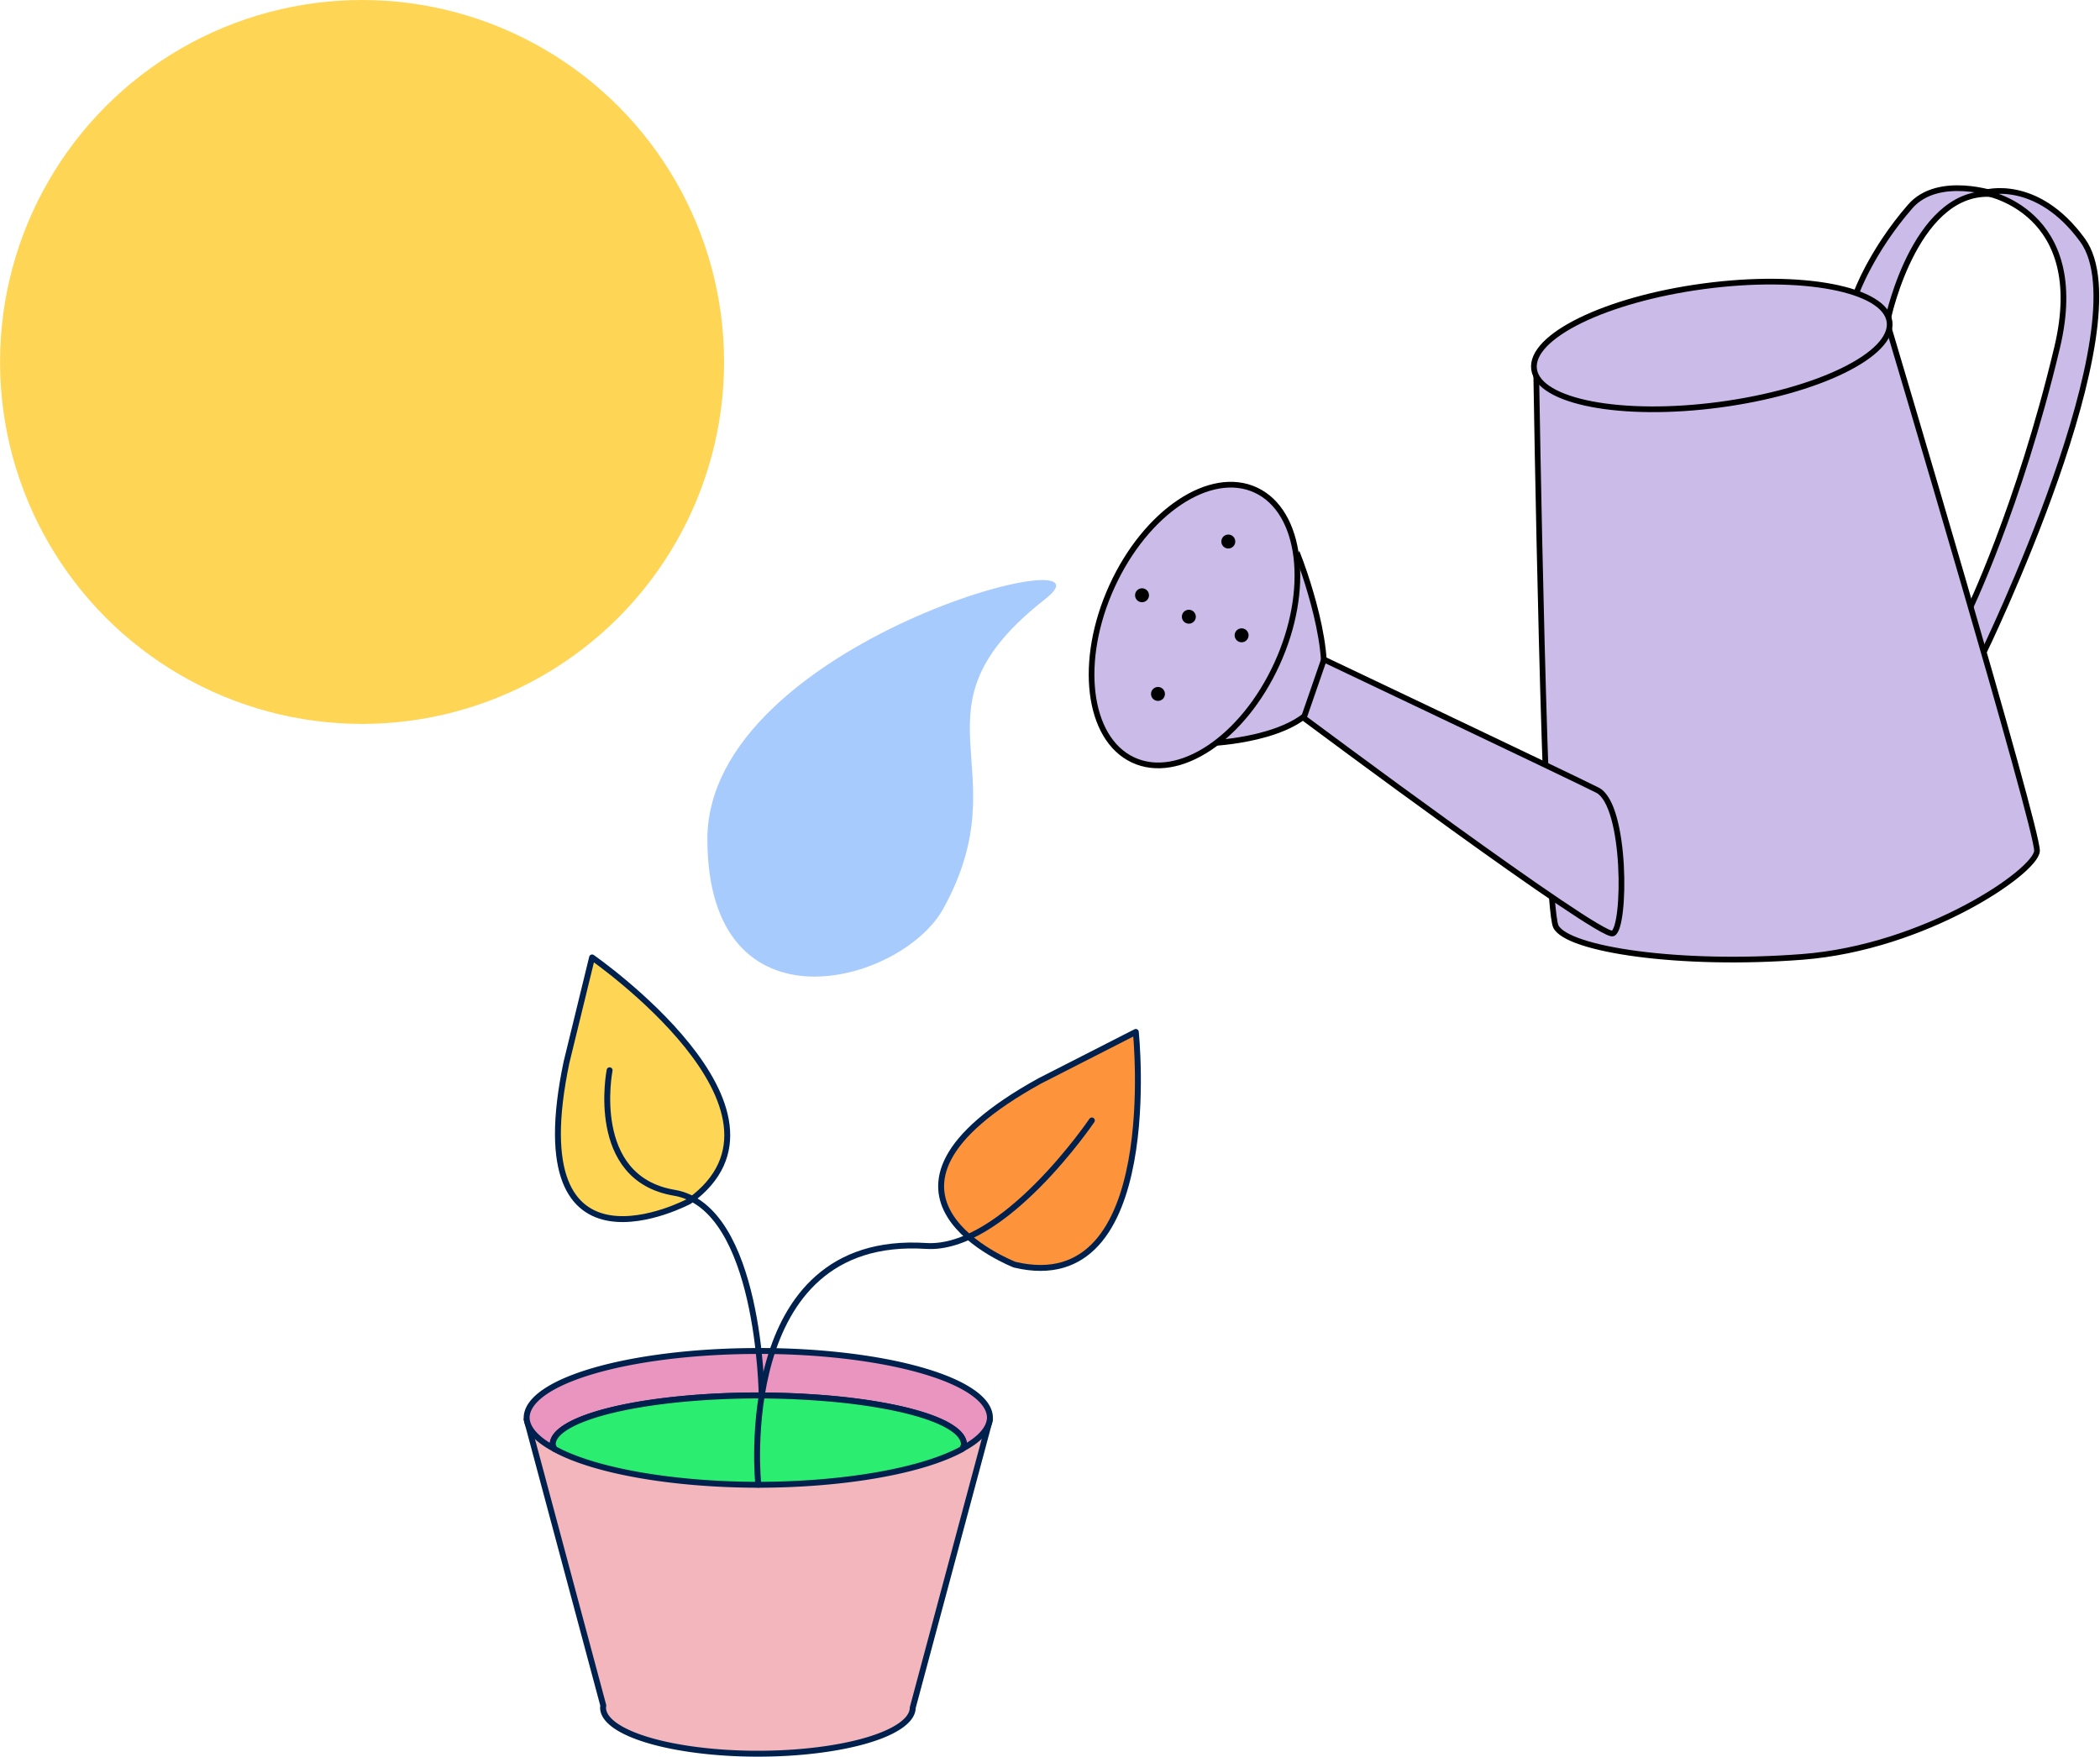<?xml version="1.0" encoding="UTF-8" standalone="no"?>
<svg
   xmlns:svg="http://www.w3.org/2000/svg"
   xmlns="http://www.w3.org/2000/svg"
   xmlns:sodipodi="http://sodipodi.sourceforge.net/DTD/sodipodi-0.dtd"
   xmlns:inkscape="http://www.inkscape.org/namespaces/inkscape"
   sodipodi:docname="collab.svg"
   inkscape:version="1.1-dev (89b7b8b023, 2020-05-22)"
   id="svg1911"
   version="1.1"
   viewBox="0 0 42.654 35.687"
   height="35.687mm"
   width="42.654mm">
  <defs
     id="defs1907" />
  <sodipodi:namedview
     inkscape:window-maximized="1"
     inkscape:window-y="27"
     inkscape:window-x="0"
     inkscape:window-height="845"
     inkscape:window-width="1600"
     showgrid="false"
     inkscape:current-layer="layer1"
     inkscape:document-units="mm"
     inkscape:cy="-278.27495"
     inkscape:cx="-619.39337"
     inkscape:zoom="0.35"
     inkscape:pageshadow="2"
     inkscape:pageopacity="0.0"
     borderopacity="1.0"
     bordercolor="#666666"
     pagecolor="#ffffff"
     id="base" />
  <g
     transform="translate(-269.714,-221.794)"
     id="layer1"
     inkscape:groupmode="layer"
     inkscape:label="Layer 1">
    <path
       style="fill:#a8cbfe;fill-opacity:1;fill-rule:evenodd;stroke:none;stroke-width:0.149;stroke-linecap:round;stroke-linejoin:round;stroke-miterlimit:4;stroke-dasharray:none;stroke-opacity:1"
       d="m 290.945,233.963 c 1.685,-1.32 -6.871,0.861 -6.863,4.884 0.008,4.023 3.952,2.936 4.795,1.401 1.601,-2.916 -0.84,-4.006 2.068,-6.285 z"
       id="path7858"
       sodipodi:nodetypes="ssss" />
    <path
       inkscape:connector-curvature="0"
       d="m 280.411,250.63 1.557,5.812 a 3.145,0.936 0 0 0 -0.005,0.042 3.145,0.936 0 0 0 3.145,0.936 3.145,0.936 0 0 0 3.145,-0.936 h 2.5e-4 l 1.569,-5.854 z"
       style="fill:#f2b6bc;fill-opacity:1;stroke:#00214e;stroke-width:0.12;stroke-linecap:round;stroke-linejoin:round;stroke-miterlimit:4;stroke-dasharray:none;stroke-opacity:1"
       id="ellipse5185" />
    <path
       inkscape:connector-curvature="0"
       d="m 285.116,249.239 a 4.705,1.358 0 0 0 -4.705,1.358 4.705,1.358 0 0 0 0.568,0.633 4.176,0.993 0 0 1 -0.039,-0.094 4.176,0.993 0 0 1 0.08,-0.194 4.176,0.993 0 0 1 0.238,-0.186 4.176,0.993 0 0 1 0.386,-0.172 4.176,0.993 0 0 1 0.519,-0.151 4.176,0.993 0 0 1 0.633,-0.124 4.176,0.993 0 0 1 0.722,-0.092 4.176,0.993 0 0 1 0.784,-0.057 4.176,0.993 0 0 1 0.815,-0.019 4.176,0.993 0 0 1 0.298,0.003 4.176,0.993 0 0 1 0.296,0.008 4.176,0.993 0 0 1 0.293,0.013 4.176,0.993 0 0 1 0.289,0.018 4.176,0.993 0 0 1 0.283,0.022 4.176,0.993 0 0 1 0.275,0.027 4.176,0.993 0 0 1 0.267,0.032 4.176,0.993 0 0 1 0.256,0.036 4.176,0.993 0 0 1 0.245,0.041 4.176,0.993 0 0 1 0.232,0.044 4.176,0.993 0 0 1 0.218,0.048 4.176,0.993 0 0 1 0.203,0.052 4.176,0.993 0 0 1 0.187,0.055 4.176,0.993 0 0 1 0.17,0.058 4.176,0.993 0 0 1 0.152,0.061 4.176,0.993 0 0 1 0.133,0.063 4.176,0.993 0 0 1 0.114,0.066 4.176,0.993 0 0 1 0.094,0.067 4.176,0.993 0 0 1 0.074,0.069 4.176,0.993 0 0 1 0.053,0.07 4.176,0.993 0 0 1 0.032,0.07 4.176,0.993 0 0 1 0.011,0.071 4.176,0.993 0 0 1 -0.039,0.094 4.705,1.358 0 0 0 0.568,-0.633 4.705,1.358 0 0 0 -4.705,-1.358 z"
       style="fill:#ea95bf;fill-opacity:1;stroke:#00214e;stroke-width:0.12;stroke-linecap:round;stroke-linejoin:round;stroke-miterlimit:4;stroke-dasharray:none;stroke-opacity:1"
       id="path5952" />
    <path
       style="fill:#fd933a;fill-opacity:1;stroke:#00214e;stroke-width:0.12;stroke-linecap:round;stroke-linejoin:round;stroke-miterlimit:4;stroke-dasharray:none;stroke-opacity:1"
       d="m 290.324,247.486 c 0,0 -3.68,-1.42 0.51,-3.734 l 1.95,-0.995 c 0,0 0.57,5.45 -2.46,4.729 z"
       id="path5948"
       inkscape:connector-curvature="0" />
    <path
       inkscape:connector-curvature="0"
       d="m 289.254,251.231 a 4.176,0.993 0 0 0 0.039,-0.094 4.176,0.993 0 0 0 -0.011,-0.071 4.176,0.993 0 0 0 -0.032,-0.07 4.176,0.993 0 0 0 -0.053,-0.07 4.176,0.993 0 0 0 -0.074,-0.069 4.176,0.993 0 0 0 -0.094,-0.067 4.176,0.993 0 0 0 -0.114,-0.066 4.176,0.993 0 0 0 -0.133,-0.063 4.176,0.993 0 0 0 -0.152,-0.061 4.176,0.993 0 0 0 -0.17,-0.058 4.176,0.993 0 0 0 -0.187,-0.055 4.176,0.993 0 0 0 -0.203,-0.052 4.176,0.993 0 0 0 -0.218,-0.048 4.176,0.993 0 0 0 -0.232,-0.044 4.176,0.993 0 0 0 -0.245,-0.041 4.176,0.993 0 0 0 -0.256,-0.036 4.176,0.993 0 0 0 -0.267,-0.032 4.176,0.993 0 0 0 -0.275,-0.027 4.176,0.993 0 0 0 -0.283,-0.022 4.176,0.993 0 0 0 -0.289,-0.018 4.176,0.993 0 0 0 -0.293,-0.013 4.176,0.993 0 0 0 -0.296,-0.008 4.176,0.993 0 0 0 -0.298,-0.003 4.176,0.993 0 0 0 -0.815,0.019 4.176,0.993 0 0 0 -0.784,0.057 4.176,0.993 0 0 0 -0.722,0.092 4.176,0.993 0 0 0 -0.633,0.124 4.176,0.993 0 0 0 -0.519,0.151 4.176,0.993 0 0 0 -0.386,0.172 4.176,0.993 0 0 0 -0.238,0.186 4.176,0.993 0 0 0 -0.08,0.194 4.176,0.993 0 0 0 0.039,0.094 4.705,1.358 0 0 0 4.138,0.725 4.705,1.358 0 0 0 4.138,-0.725 z"
       style="fill:#2bed70;fill-opacity:1;stroke:#00214e;stroke-width:0.12;stroke-linecap:round;stroke-linejoin:round;stroke-miterlimit:4;stroke-dasharray:none;stroke-opacity:1"
       id="path5183" />
    <path
       sodipodi:nodetypes="csc"
       inkscape:connector-curvature="0"
       id="path5934"
       d="m 285.116,251.956 c 0,0 -0.533,-5.105 3.406,-4.851 1.575,0.102 3.369,-2.549 3.369,-2.549"
       style="fill:none;fill-opacity:1;stroke:#00214e;stroke-width:0.12;stroke-linecap:round;stroke-linejoin:round;stroke-miterlimit:4;stroke-dasharray:none;stroke-opacity:1" />
    <path
       inkscape:connector-curvature="0"
       id="path5946"
       d="m 283.717,246.195 c 0,0 -3.478,1.861 -2.496,-2.824 l 0.519,-2.127 c 0,0 4.501,3.126 1.977,4.95 z"
       style="fill:#ffd556;fill-opacity:1;stroke:#00214e;stroke-width:0.12;stroke-linecap:round;stroke-linejoin:round;stroke-miterlimit:4;stroke-dasharray:none;stroke-opacity:1" />
    <path
       sodipodi:nodetypes="csc"
       inkscape:connector-curvature="0"
       id="path5942"
       d="m 285.185,250.158 c 0,0 -0.032,-3.84 -1.778,-4.134 -1.746,-0.294 -1.311,-2.488 -1.311,-2.488"
       style="fill:none;fill-opacity:1;stroke:#00214e;stroke-width:0.12;stroke-linecap:round;stroke-linejoin:round;stroke-miterlimit:4;stroke-dasharray:none;stroke-opacity:1" />
    <g
       id="g3313"
       transform="matrix(-0.389,0.052,0.052,0.389,351.393,218.744)"
       style="stroke-width:0.295;stroke-miterlimit:4;stroke-dasharray:none">
      <path
         sodipodi:nodetypes="cscscc"
         id="path3287"
         d="m 110.129,27.353 c 0,0 -10.554,-15.9 -7.997,-20.622 1.933,-3.569 4.698,-3.106 4.698,-3.106 0,0 -5.279,1.611 -2.661,8.428 3.076,8.01 6.425,13.042 6.425,13.042 z"
         style="fill:#cbbbe9;fill-opacity:1;fill-rule:evenodd;stroke:#000000;stroke-width:0.295;stroke-linecap:round;stroke-miterlimit:4;stroke-dasharray:none" />
      <path
         sodipodi:nodetypes="cssscc"
         id="path3281"
         d="m 112.684,9.852 c 0,0 -4.244,26.86 -4.025,27.909 0.219,1.049 6.393,4.176 12.764,3.82 6.372,-0.356 12,-1.996 12.433,-3.247 0.433,-1.251 -2.796,-28.61 -2.796,-28.61 z"
         style="fill:#cbbbe9;fill-opacity:1;fill-rule:evenodd;stroke:#000000;stroke-width:0.295;stroke-linecap:round;stroke-miterlimit:4;stroke-dasharray:none" />
      <path
         id="path3277"
         d="m 150.299,26.562 c 0,0 -4.469,0.419 -5.8,-1.467 -1.331,-1.886 0.005,-7.428 0.005,-7.428 z"
         style="fill:#cbbbe9;fill-opacity:1;fill-rule:evenodd;stroke:#000000;stroke-width:0.295;stroke-linecap:round;stroke-miterlimit:4;stroke-dasharray:none" />
      <path
         id="path3279"
         d="m 145.36,25.903 c 0,0 -13.673,13.354 -14.379,13.176 -0.706,-0.178 -1.588,-6.509 -0.187,-7.461 1.4,-0.953 13.128,-8.577 13.128,-8.577 z"
         style="fill:#cbbbe9;fill-opacity:1;fill-rule:evenodd;stroke:#000000;stroke-width:0.295;stroke-linecap:round;stroke-miterlimit:4;stroke-dasharray:none" />
      <ellipse
         transform="matrix(0.841,-0.542,0.532,0.847,0,0)"
         ry="7.671"
         rx="4.716"
         cy="98.557"
         cx="116.403"
         id="path3275"
         style="fill:#cbbbe9;fill-opacity:1;fill-rule:evenodd;stroke:#000000;stroke-width:0.295;stroke-linecap:round;stroke-miterlimit:4;stroke-dasharray:none" />
      <path
         sodipodi:nodetypes="csccc"
         id="path3289"
         d="m 106.221,3.803 c 0,0 2.851,-1.455 4.524,0.019 2.317,2.042 3.368,4.094 3.368,4.094 l -1.491,1.438 c 0,0 -2.386,-6.667 -6.4,-5.551 z"
         style="fill:#cbbbe9;fill-opacity:1;fill-rule:evenodd;stroke:#000000;stroke-width:0.295;stroke-linecap:round;stroke-miterlimit:4;stroke-dasharray:none" />
      <ellipse
         ry="3.093"
         rx="9.28"
         cy="9.59"
         cx="121.873"
         id="path3273"
         style="fill:#cbbbe9;fill-opacity:1;fill-rule:evenodd;stroke:#000000;stroke-width:0.295;stroke-linecap:round;stroke-miterlimit:4;stroke-dasharray:none" />
      <circle
         r="0.361"
         cy="16.334"
         cx="148.02"
         id="path3291"
         style="fill:#000000;fill-opacity:1;fill-rule:evenodd;stroke:none;stroke-width:0.295;stroke-linecap:round;stroke-miterlimit:4;stroke-dasharray:none" />
      <circle
         style="fill:#000000;fill-opacity:1;fill-rule:evenodd;stroke:none;stroke-width:0.295;stroke-linecap:round;stroke-miterlimit:4;stroke-dasharray:none"
         id="circle3293"
         cx="147.98"
         cy="21.237"
         r="0.361" />
      <circle
         r="0.361"
         cy="19.921"
         cx="150.56"
         id="circle3295"
         style="fill:#000000;fill-opacity:1;fill-rule:evenodd;stroke:none;stroke-width:0.295;stroke-linecap:round;stroke-miterlimit:4;stroke-dasharray:none" />
      <circle
         style="fill:#000000;fill-opacity:1;fill-rule:evenodd;stroke:none;stroke-width:0.295;stroke-linecap:round;stroke-miterlimit:4;stroke-dasharray:none"
         id="circle3297"
         cx="152.673"
         cy="23.671"
         r="0.361" />
      <circle
         r="0.361"
         cy="18.499"
         cx="152.814"
         id="circle3299"
         style="fill:#000000;fill-opacity:1;fill-rule:evenodd;stroke:none;stroke-width:0.295;stroke-linecap:round;stroke-miterlimit:4;stroke-dasharray:none" />
    </g>
    <circle
       style="fill:#ffd556;fill-opacity:1;fill-rule:evenodd;stroke:none;stroke-width:0.152;stroke-linecap:round;stroke-linejoin:round;stroke-miterlimit:4;stroke-dasharray:none;stroke-opacity:1"
       id="path7728"
       cx="277.068"
       cy="229.147"
       r="7.353" />
  </g>
</svg>
